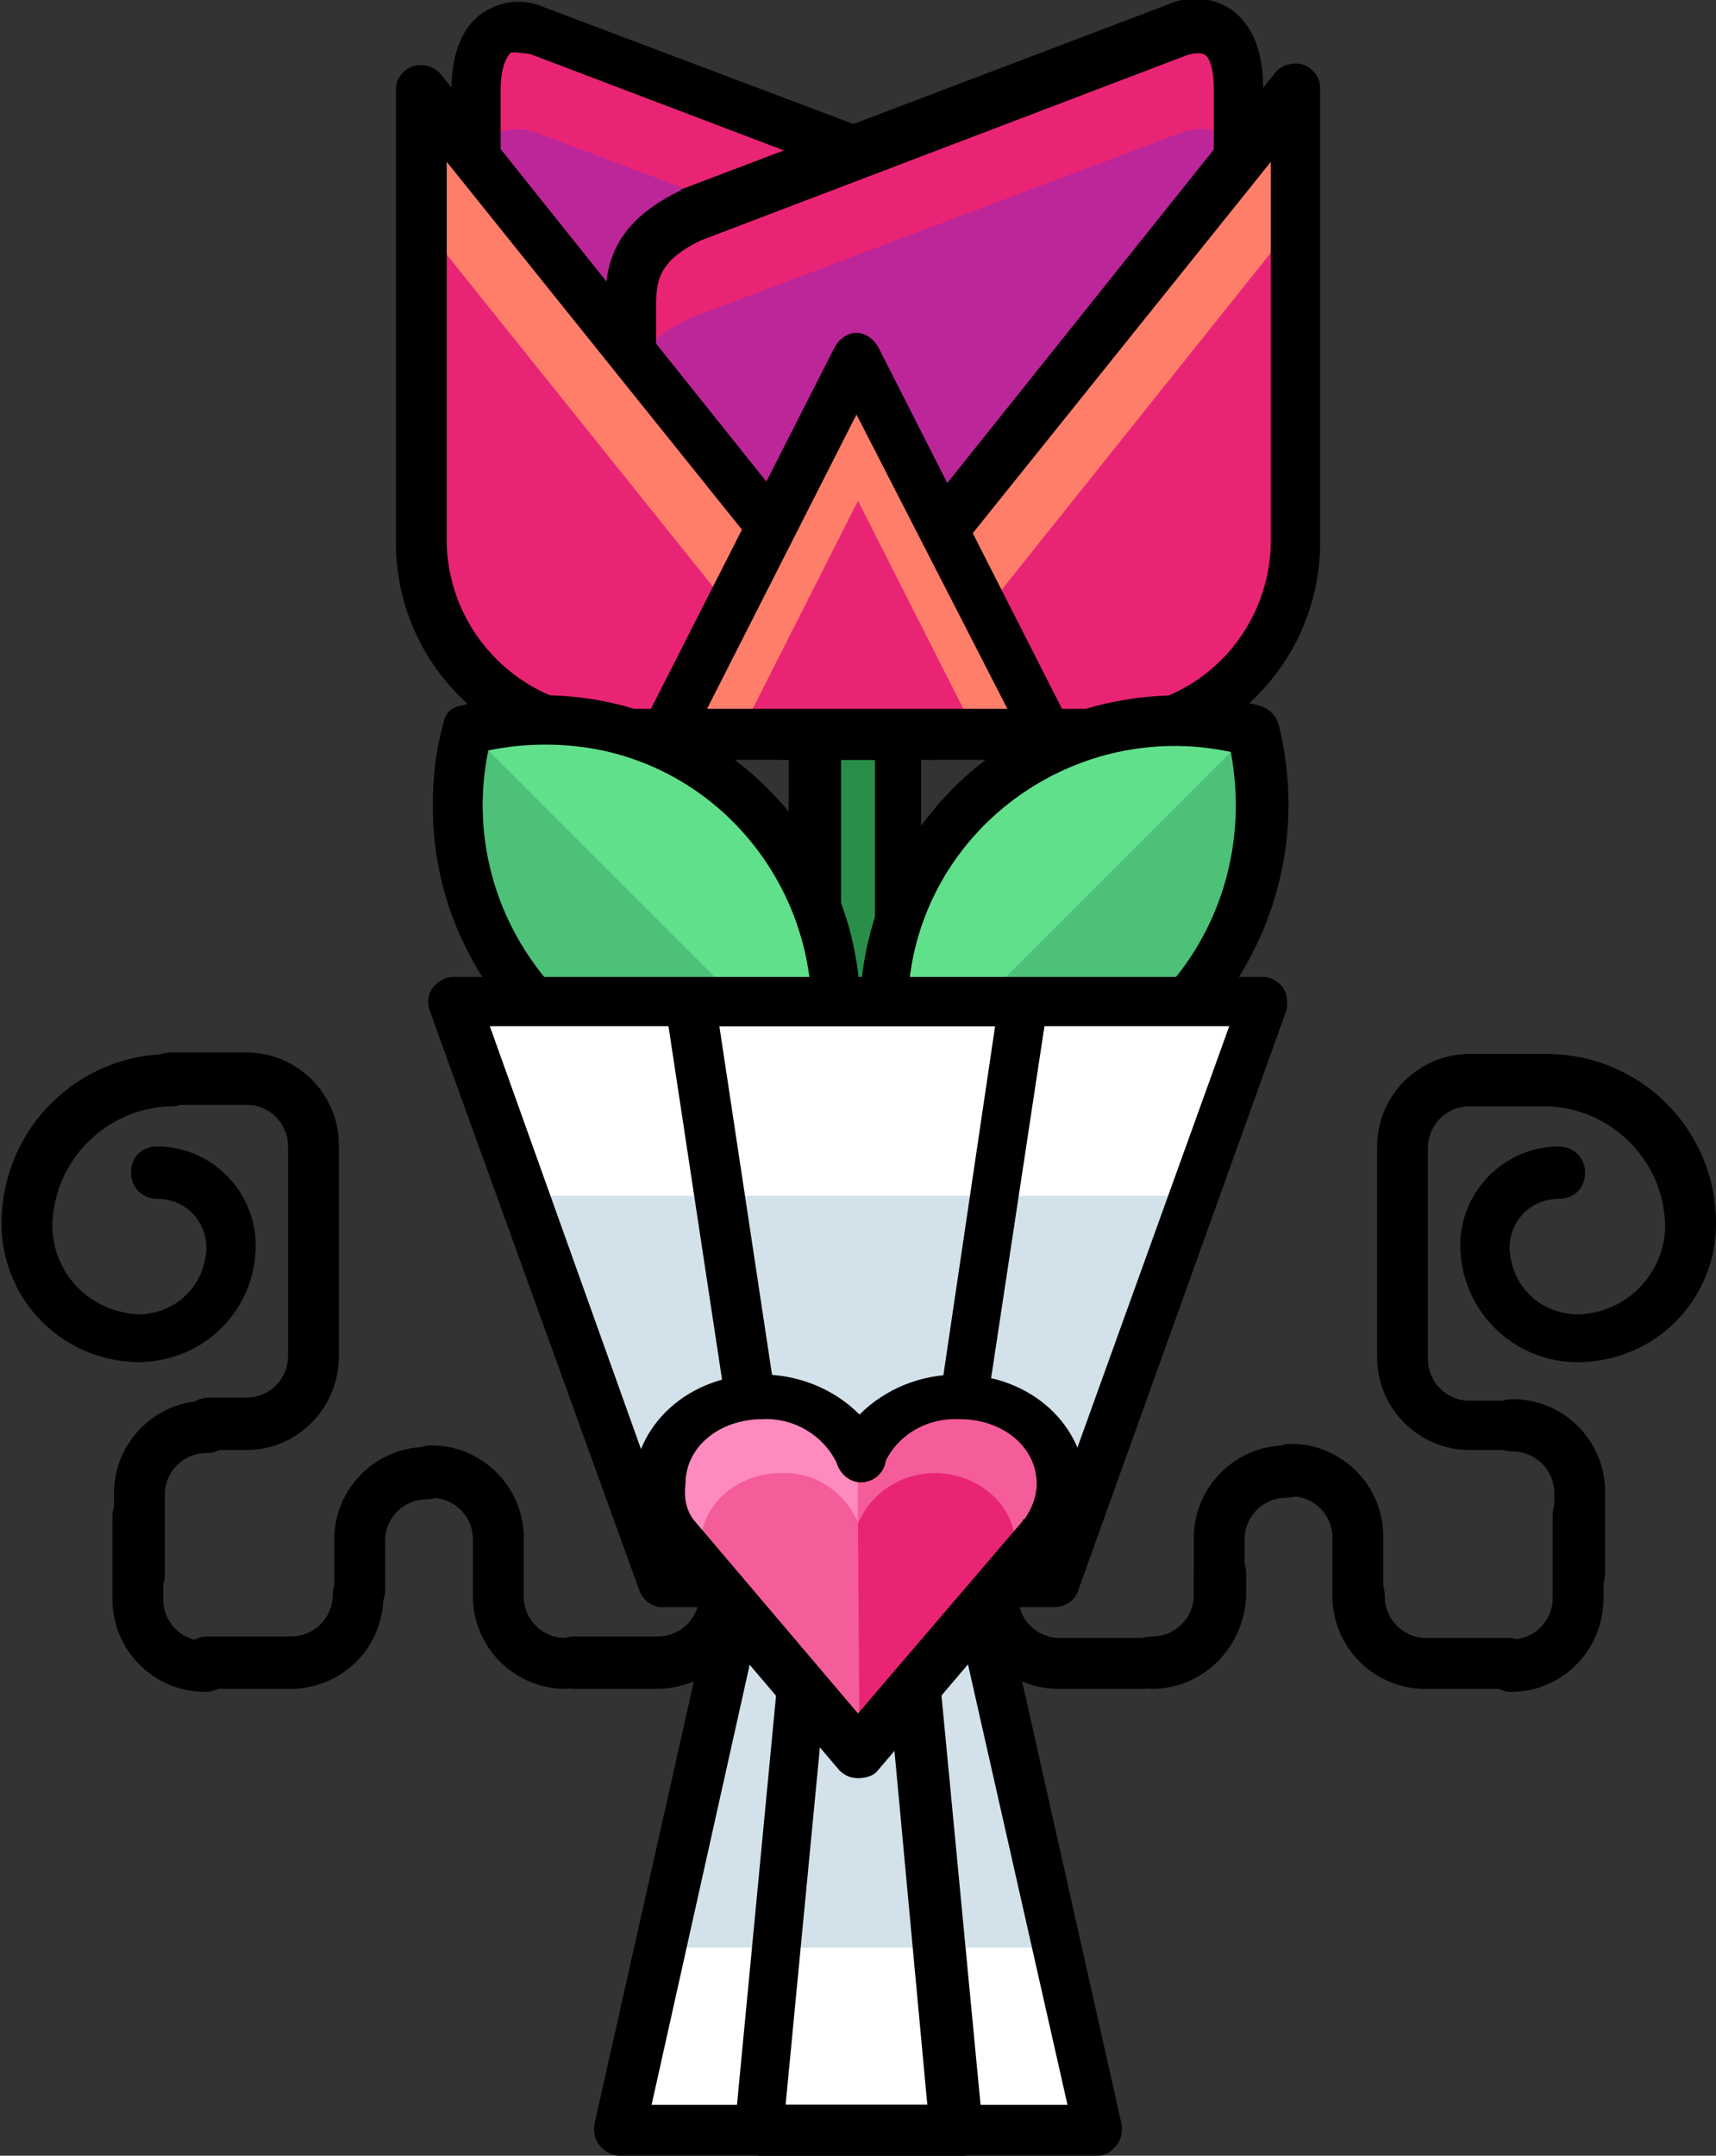 <?xml version="1.0" encoding="utf-8"?>
<!-- Generator: Adobe Illustrator 21.1.0, SVG Export Plug-In . SVG Version: 6.00 Build 0)  -->
<svg version="1.1" id="Layer_1" xmlns="http://www.w3.org/2000/svg" xmlns:xlink="http://www.w3.org/1999/xlink" x="0px" y="0px"
	 viewBox="0 0 111.4 139.9" style="enable-background:new 0 0 111.4 139.9;" xml:space="preserve">
<rect x="0" y="0" width="111.4" height="139.9" fill="#333333" stroke="none"/>
<style type="text/css">
	.st0{fill:#4DC177;}
	.st1{fill:#288E4A;}
	.st2{fill:#EA2475;}
	.st3{fill:#BC2699;}
	.st4{fill:#FF7E69;}
	.st5{fill:#61E08B;}
	.st6{fill:#FFFFFF;}
	.st7{fill:#D3E2EA;}
	.st8{fill:#FF8ABF;}
	.st9{fill:#F45D9A;}
</style>
<title>rose</title>
<g>
	<rect x="53" y="47.7" class="st0" width="5.4" height="48.7"/>
	<rect x="53" y="20.5" class="st1" width="5.4" height="48.7"/>
	<path d="M58.4,98c-0.9,0-1.6-0.7-1.6-1.6V49.3h-2.2v47.1c0,0.9-0.7,1.7-1.7,1.7s-1.7-0.7-1.7-1.7l0,0V47.7c0-0.9,0.7-1.6,1.6-1.6
		h5.4c0.9,0,1.6,0.7,1.6,1.6v48.7C59.9,97.2,59.2,97.9,58.4,98z"/>
	<path class="st2" d="M70.6,40.8c0,2.2-1.7,3.9-3.9,3.9l0,0H34.8c-2.2,0-3.9-1.7-3.9-3.9c0,0,0,0,0,0V5.9c0-3.4,1.5-4.8,3.9-3.9
		l31.8,12c3.4,1.6,3.9,3.5,3.9,5.7L70.6,40.8L70.6,40.8z"/>
	<path class="st3" d="M66.6,20.6l-31.8-12c-2.5-0.8-3.9,0.5-3.9,3.9v28.3c0,2.2,1.7,3.9,3.9,3.9c0,0,0,0,0,0h31.8
		c2.2,0,3.9-1.7,3.9-3.9c0,0,0,0,0,0V26.3C70.6,24.2,70.1,22.2,66.6,20.6z"/>
	<path d="M66.7,46.4H34.8c-3-0.1-5.4-2.5-5.5-5.5v-35c0-3,1.1-4.5,2.1-5.1c1.2-0.8,2.7-0.9,4-0.3l31.8,12c0.1,0,0.1,0,0.1,0.1
		c4.2,2.1,4.8,4.8,4.8,7.2v20.6c0.1,0.2,0.1,0.3,0.1,0.5c0.1,3-2.3,5.4-5.3,5.5C66.8,46.4,66.8,46.4,66.7,46.4z M33.5,3.4h-0.3
		c-0.3,0.2-0.7,1-0.7,2.4v35c-0.1,1.2,0.9,2.2,2.1,2.3c0.1,0,0.1,0,0.2,0h31.9c1.1,0,2.1-0.8,2.3-1.9c0-0.1-0.1-0.3-0.1-0.4V19.6
		c0-1.6-0.2-2.8-2.9-4.1l-31.6-12L33.5,3.4z"/>
	<path class="st2" d="M40.8,40.8c0,2.2,1.7,3.9,3.9,3.9l0,0h31.8c2.2,0,3.9-1.7,3.9-3.9c0,0,0,0,0,0V5.9c0-3.4-1.5-4.8-3.9-3.9
		L44.9,14c-3.4,1.6-3.9,3.5-3.9,5.7v21.1H40.8z"/>
	<path class="st3" d="M44.9,20.6l31.8-12c2.5-0.8,3.9,0.5,3.9,3.9v28.3c0,2.2-1.7,3.9-3.9,3.9l0,0H44.9c-2.2,0-3.9-1.7-3.9-3.9
		c0,0,0,0,0,0V26.3C40.8,24.2,41.4,22.2,44.9,20.6z"/>
	<path d="M76.5,46.4H44.7c-3-0.1-5.4-2.5-5.5-5.5c0-0.2,0-0.3,0.1-0.5V19.6c0-2.4,0.5-5.1,4.8-7.2c0.1,0,0.1,0,0.1-0.1l31.6-12
		c1.3-0.6,2.9-0.5,4.1,0.3c1,0.7,2.1,2.1,2.1,5.1v35C82.1,43.8,79.6,46.3,76.5,46.4C76.5,46.4,76.5,46.4,76.5,46.4z M42.5,41.2
		c0.2,1.1,1.2,1.9,2.3,1.8h31.7c1.2,0.1,2.2-0.9,2.3-2.1c0-0.1,0-0.1,0-0.2V5.9c0-1.5-0.3-2.3-0.7-2.4s-0.8,0-1.1,0.1l-31.5,12
		c-2.7,1.3-2.9,2.6-2.9,4.1v21.2C42.6,41,42.6,41.1,42.5,41.2z"/>
	<path class="st4" d="M27.3,5.8v29.4c0,6.9,5.6,12.5,12.5,12.5l0,0h21L27.3,5.8z"/>
	<path class="st2" d="M39.8,47.7H54L27.3,14.4v20.8C27.3,42.1,32.9,47.7,39.8,47.7L39.8,47.7z"/>
	<path d="M60.8,49.3h-21c-7.8,0-14.1-6.3-14.1-14.1V5.8c0-0.7,0.5-1.3,1.1-1.5c0.6-0.2,1.4,0,1.8,0.5l33.5,41.9
		c0.4,0.5,0.4,1.1,0.2,1.7C62,49,61.4,49.3,60.8,49.3z M29,10.5v24.7c0.1,5.9,4.9,10.7,10.8,10.8h17.7L29,10.5z"/>
	<path class="st4" d="M84.1,5.8v29.4c0,6.9-5.6,12.5-12.5,12.5h-21L84.1,5.8z"/>
	<path class="st2" d="M71.6,47.7H57.5l26.6-33.3v20.8C84.1,42.1,78.5,47.7,71.6,47.7z"/>
	<path d="M71.6,49.3h-21c-0.7,0-1.3-0.4-1.5-1c-0.2-0.6-0.2-1.2,0.2-1.7L82.8,4.7C83.2,4.2,84,4,84.6,4.2c0.6,0.2,1.1,0.8,1.1,1.5
		V35c0.1,7.8-6.1,14.2-13.9,14.3C71.7,49.3,71.7,49.3,71.6,49.3z M54,46h17.6c6,0,10.8-4.8,10.9-10.8V10.5L54,46z"/>
	<polygon class="st4" points="55.7,23.3 43.3,47.7 68.1,47.7 	"/>
	<polygon class="st2" points="48,47.7 63.4,47.7 55.7,32.5 	"/>
	<path d="M68.1,49.3H43.3c-0.6,0-1.1-0.3-1.4-0.8c-0.3-0.5-0.3-1.1-0.1-1.6l12.4-24.4c0.3-0.5,0.8-0.9,1.4-0.9
		c0.6,0,1.1,0.4,1.4,0.9l12.4,24.4c0.2,0.5,0.2,1.1-0.1,1.6C69.1,49,68.6,49.3,68.1,49.3z M45.9,46h19.5l-9.8-19.1L45.9,46z"/>
	<path class="st5" d="M81.3,47.4C71.2,44.7,60.7,50.7,58,60.8c-0.9,3.2-0.9,6.7,0,9.9c6.6,1.8,13.6-0.1,18.4-4.9
		C81.1,60.9,83,54,81.3,47.4z"/>
	<path class="st0" d="M58,70.7c10.1,2.7,20.6-3.3,23.3-13.4c0.9-3.2,0.9-6.7,0-9.9"/>
	<path d="M63,73c-1.8,0-3.6-0.3-5.4-0.8c-0.6-0.1-1-0.5-1.1-1.1C53.6,60,60.2,48.7,71.2,45.8c3.5-0.9,7.1-0.9,10.6,0
		c0.6,0.2,1,0.6,1.2,1.2c1.8,7.1-0.2,14.6-5.3,19.9C73.8,70.8,68.5,73,63,73z M59.3,69.4c5.8,1.2,11.7-0.6,15.9-4.7
		c4.1-4.2,5.8-10.1,4.7-15.9c-9.3-2-18.6,3.9-20.6,13.2C58.8,64.4,58.8,67,59.3,69.4z"/>
	<path class="st5" d="M30.4,47.4c10.1-2.7,20.6,3.3,23.3,13.4c0.9,3.2,0.9,6.7,0,9.9c-10.1,2.7-20.6-3.3-23.3-13.4
		C29.5,54.1,29.5,50.6,30.4,47.4z"/>
	<path class="st0" d="M53.7,70.7c-10.1,2.7-20.6-3.3-23.3-13.4c-0.9-3.2-0.9-6.7,0-9.9"/>
	<path d="M48.7,73C37.3,73,28,63.6,28.1,52.2c0-1.8,0.2-3.6,0.7-5.3c0.1-0.6,0.5-1,1.1-1.1c11.1-2.9,22.4,3.7,25.3,14.7
		c0.9,3.5,0.9,7.1,0,10.6c-0.1,0.6-0.5,1-1.1,1.1C52.4,72.7,50.5,73,48.7,73z M31.7,48.7c-1.2,5.8,0.6,11.7,4.7,15.9
		c4.1,4.2,10.1,6,15.9,4.7c2-9.3-3.9-18.6-13.2-20.6C36.7,48.2,34.1,48.2,31.7,48.7z"/>
	<polygon class="st6" points="68.4,102.7 43,102.7 29.4,65.1 82,65.1 	"/>
	<polygon class="st7" points="68.4,102.7 77.5,77.6 33.8,77.6 43,102.7 	"/>
	<g>
		<path d="M68.4,104.3H43c-0.7,0-1.3-0.5-1.5-1.1L27.9,65.6c-0.2-0.5-0.1-1.1,0.2-1.5c0.3-0.4,0.8-0.7,1.3-0.7H82
			c0.5,0,1,0.3,1.3,0.7c0.3,0.5,0.3,1,0.2,1.5L70,103.2C69.8,103.9,69.1,104.3,68.4,104.3z M44.1,101h23.3l12.4-34.4h-48L44.1,101z"
			/>
		<path d="M60.9,104.3H50.5c-0.8,0-1.5-0.6-1.6-1.4l-5.7-37.6c-0.1-0.5,0-0.9,0.3-1.3c0.3-0.3,0.7-0.5,1.2-0.5h21.8
			c0.5,0,0.9,0.2,1.2,0.5c0.3,0.4,0.4,0.8,0.3,1.3l-5.7,37.6c0.1,0.7-0.5,1.3-1.2,1.4C61,104.3,61,104.3,60.9,104.3z M51.9,101h7.6
			l5.1-34.4H46.7L51.9,101z"/>
	</g>
	<polygon class="st6" points="48.2,102.7 63.2,102.7 71.2,138.3 40.1,138.3 	"/>
	<polygon class="st7" points="48.2,102.7 42.7,126.4 68.6,126.4 63.2,102.7 	"/>
	<g>
		<path d="M71.3,139.9H40.2c-0.5,0-1-0.3-1.3-0.7c-0.3-0.4-0.4-0.9-0.3-1.4l8-35.6c0.2-0.7,0.8-1.3,1.6-1.3h15
			c0.8,0,1.4,0.6,1.6,1.3l8,35.6c0.1,0.5,0,1-0.3,1.4C72.2,139.6,71.8,139.9,71.3,139.9z M42.3,136.6h27L62,104.3H49.5L42.3,136.6z"
			/>
		<path d="M62.1,139.9H49.3c-0.9-0.1-1.7-0.9-1.6-1.8c0,0,0,0,0,0l3.4-35.6c0.1-0.8,0.8-1.5,1.6-1.5h6.1c0.8,0,1.5,0.7,1.6,1.5
			l3.4,35.6c0,0.5-0.1,0.9-0.4,1.3C63.1,139.8,62.6,140,62.1,139.9z M51,136.6h9.2l-3-32.3h-3.1L51,136.6z"/>
		<path d="M16,94.1h-2.4c-0.9,0-1.7-0.7-1.7-1.7s0.7-1.7,1.7-1.7H16c1.5,0,2.7-1.2,2.7-2.7V74.4c0-1.5-1.2-2.7-2.7-2.7h-4.9
			c-0.9,0-1.7-0.7-1.7-1.7s0.7-1.7,1.7-1.7H16c3.3,0,6,2.7,6,6v13.7C22,91.4,19.3,94.1,16,94.1z"/>
		<path d="M9,103.9c-0.9,0-1.6-0.7-1.6-1.6v-5.4c0-3.3,2.7-6,6-6l0,0c0.9,0,1.7,0.7,1.7,1.7s-0.7,1.7-1.7,1.7
			c-1.5,0-2.7,1.2-2.7,2.7v5.3C10.7,103.1,9.9,103.9,9,103.9z"/>
		<path d="M23.3,104.9c-0.9,0-1.6-0.7-1.6-1.6v-3.4c0-3.3,2.7-6,6-6l0,0c0.9,0,1.7,0.7,1.7,1.7s-0.7,1.7-1.7,1.7l0,0
			c-1.5,0-2.7,1.2-2.7,2.7v3.3C25,104.1,24.2,104.9,23.3,104.9z"/>
		<path d="M32.3,104.9c-0.9,0-1.6-0.7-1.6-1.6v-3.4c0-1.5-1.2-2.7-2.7-2.7c-0.9,0-1.7-0.7-1.7-1.7s0.7-1.7,1.7-1.7c3.3,0,6,2.7,6,6
			l0,0v3.3C34,104.1,33.2,104.9,32.3,104.9z"/>
		<path d="M13.3,109.8c-3.3,0-6-2.7-6-6v-5.4c0-0.9,0.7-1.7,1.6-1.7c0.9,0,1.7,0.7,1.7,1.7v5.4c0,1.5,1.2,2.7,2.7,2.7
			c0.9,0,1.7,0.7,1.7,1.7S14.2,109.8,13.3,109.8z"/>
		<path d="M36.7,109.6c-3.3,0-6-2.7-6-6v-1.4c0-0.9,0.7-1.7,1.6-1.7c0.9,0,1.7,0.7,1.7,1.7v1.4c0,1.5,1.2,2.7,2.7,2.7
			c0.9,0,1.7,0.7,1.7,1.7S37.6,109.6,36.7,109.6z"/>
		<path d="M19,109.6h-5.5c-0.9,0-1.7-0.7-1.7-1.7s0.7-1.7,1.7-1.7h5.4c1.5,0,2.7-1.2,2.7-2.7c0-0.9,0.7-1.7,1.6-1.7
			c0.9,0,1.7,0.7,1.7,1.7l0,0C24.9,106.9,22.3,109.5,19,109.6z"/>
		<path d="M42.8,109.6h-5.5c-0.9,0-1.7-0.7-1.7-1.7s0.7-1.7,1.7-1.7h5.4c1.5,0,2.7-1.2,2.7-2.7c0-0.9,0.7-1.7,1.7-1.7
			s1.7,0.7,1.7,1.7C48.7,106.9,46.1,109.5,42.8,109.6z"/>
		<path d="M9.1,88.4c-5,0-9-4-9-9c0-6.1,4.9-11,11-11c0.9,0,1.7,0.7,1.7,1.7s-0.7,1.7-1.7,1.7c-4.2,0.1-7.6,3.5-7.7,7.7
			c0,3.2,2.5,5.7,5.7,5.8c2.4-0.1,4.2-1.9,4.3-4.3c0-1.8-1.4-3.2-3.2-3.2c-0.9,0-1.7-0.7-1.7-1.7s0.7-1.7,1.7-1.7l0,0
			c3.5,0,6.4,2.9,6.4,6.4l0,0C16.6,85,13.3,88.3,9.1,88.4z"/>
		<path d="M97.8,94.1h-2.4c-3.3,0-6-2.7-6-6V74.4c0-3.3,2.7-6,6-6h4.9c0.9,0,1.7,0.7,1.7,1.7s-0.7,1.7-1.7,1.7h-4.9
			c-1.5,0-2.7,1.2-2.7,2.7v13.7c0,1.5,1.2,2.7,2.7,2.7h2.4c0.9,0,1.7,0.7,1.7,1.7S98.7,94.1,97.8,94.1L97.8,94.1z"/>
		<path d="M102.5,103.9c-0.9,0-1.6-0.7-1.6-1.6v-5.4c0-1.5-1.2-2.7-2.7-2.7c-0.9,0-1.7-0.7-1.7-1.7s0.7-1.7,1.7-1.7c3.3,0,6,2.7,6,6
			v0v5.3C104.2,103.1,103.4,103.9,102.5,103.9L102.5,103.9z"/>
		<path d="M88.1,104.9c-0.9-0.1-1.6-0.8-1.6-1.7v-3.4c0-1.5-1.2-2.7-2.7-2.7c-0.9,0-1.7-0.7-1.7-1.7s0.7-1.7,1.7-1.7
			c3.3,0,6,2.7,6,6v3.4C89.8,104.1,89,104.9,88.1,104.9L88.1,104.9z"/>
		<path d="M79.1,104.9c-0.9-0.1-1.6-0.8-1.6-1.7v-3.4c0-3.3,2.7-6,6-6c0.9,0,1.7,0.7,1.7,1.7s-0.7,1.7-1.7,1.7
			c-1.5,0-2.7,1.2-2.7,2.7v3.4C80.8,104.1,80,104.9,79.1,104.9L79.1,104.9z"/>
		<path d="M98.1,109.8c-0.9,0-1.7-0.7-1.7-1.7s0.7-1.7,1.7-1.7c1.5,0,2.7-1.2,2.7-2.7v-5.4c0-0.9,0.7-1.7,1.7-1.7
			c0.9,0,1.6,0.7,1.6,1.7l0,0v5.4C104.1,107.1,101.4,109.8,98.1,109.8z"/>
		<path d="M74.8,109.6c-0.9,0-1.7-0.7-1.7-1.7s0.7-1.7,1.7-1.7c1.5,0,2.7-1.2,2.7-2.7v-1.4c0-0.9,0.7-1.7,1.7-1.7s1.7,0.7,1.7,1.7
			v1.4C80.8,106.9,78.1,109.6,74.8,109.6z"/>
		<path d="M97.9,109.6h-5.4c-3.3,0-6-2.7-6-6c0-0.9,0.7-1.7,1.7-1.7s1.7,0.7,1.7,1.7c0,1.5,1.2,2.7,2.7,2.7h5.4
			c0.9,0,1.7,0.7,1.7,1.7S98.8,109.6,97.9,109.6z"/>
		<path d="M74.1,109.6h-5.4c-3.3,0-6-2.7-6-6c0-0.9,0.7-1.7,1.7-1.7s1.7,0.7,1.7,1.7c0,1.5,1.2,2.7,2.7,2.7h5.4
			c0.9,0,1.7,0.7,1.7,1.7S75,109.6,74.1,109.6z"/>
		<path d="M102.4,88.4c-4.2,0-7.6-3.4-7.6-7.6c0-3.5,2.9-6.4,6.4-6.4l0,0c0.9,0,1.7,0.7,1.7,1.7s-0.7,1.7-1.7,1.7
			c-1.8,0-3.2,1.4-3.2,3.2c0.1,2.4,1.9,4.2,4.3,4.3c3.2,0,5.8-2.6,5.8-5.8c-0.1-4.2-3.5-7.6-7.7-7.7c-0.9,0-1.7-0.7-1.7-1.7
			s0.7-1.7,1.7-1.7c6.1,0,11,4.9,11,11C111.4,84.4,107.4,88.4,102.4,88.4L102.4,88.4z"/>
	</g>
	<path class="st8" d="M49.3,90.5c2.7-0.1,5.3,1.5,6.4,4l0,0c1.1-2.5,3.6-4.1,6.4-4c3.7,0,6.6,2.6,6.6,5.9c0,1.2-0.4,2.3-1.1,3.3
		h-0.1l-11.9,14l-11.9-14h-0.1c-0.7-0.9-1.1-2.1-1.1-3.3C42.7,93.1,45.6,90.5,49.3,90.5z"/>
	<g>
		<path class="st9" d="M55.7,94.6L55.7,94.6c1.1-2.6,3.6-4.2,6.4-4.1c3.7,0,6.6,2.6,6.6,5.9c0,1.2-0.4,2.3-1.1,3.3h-0.1l-11.9,14
			L55.7,94.6z"/>
		<path class="st9" d="M50.7,95.6c2.2-0.1,4.1,1.2,5,3.2l0,0c0.8-2,2.8-3.3,5-3.2c2.8,0,5.2,2.1,5.2,4.6c0,0.9-0.3,1.8-0.9,2.6l0,0
			l-9.2,11l-9.4-11l0,0c-0.6-0.7-0.9-1.7-0.9-2.6C45.5,97.7,47.8,95.6,50.7,95.6z"/>
	</g>
	<path class="st2" d="M55.7,98.9L55.7,98.9c0.8-2,2.8-3.3,5-3.3c2.8,0,5.2,2.1,5.2,4.6c0,0.9-0.3,1.8-0.9,2.6l0,0l-9.2,11L55.7,98.9
		L55.7,98.9z"/>
	<path d="M55.7,115.4c-0.5,0-0.9-0.2-1.2-0.5l-11.9-14h-0.1c-1-1.2-1.4-2.7-1.4-4.2c0-4.2,3.6-7.5,8.3-7.5c2.4,0,4.7,0.9,6.4,2.6
		c1.7-1.7,4-2.6,6.4-2.6c4.7,0,8.3,3.3,8.3,7.5c0,1.5-0.5,2.9-1.4,4.1c-0.1,0.1-0.1,0.2-0.2,0.2h-0.1l-11.9,14
		C56.6,115.3,56.1,115.4,55.7,115.4z M45,98.6L45,98.6l10.7,12.6l10.7-12.5c0-0.1,0-0.1,0.1-0.1c0.5-0.7,0.8-1.5,0.8-2.3
		c0-2.4-2.2-4.2-5-4.2c-2-0.1-3.9,0.9-4.8,2.7c-0.1,0.8-0.8,1.4-1.6,1.4c-0.8,0-1.4-0.6-1.6-1.3c-0.9-1.8-2.8-2.9-4.8-2.8
		c-2.8,0-5,1.8-5,4.2C44.4,97.1,44.5,97.9,45,98.6z"/>
</g>
</svg>

